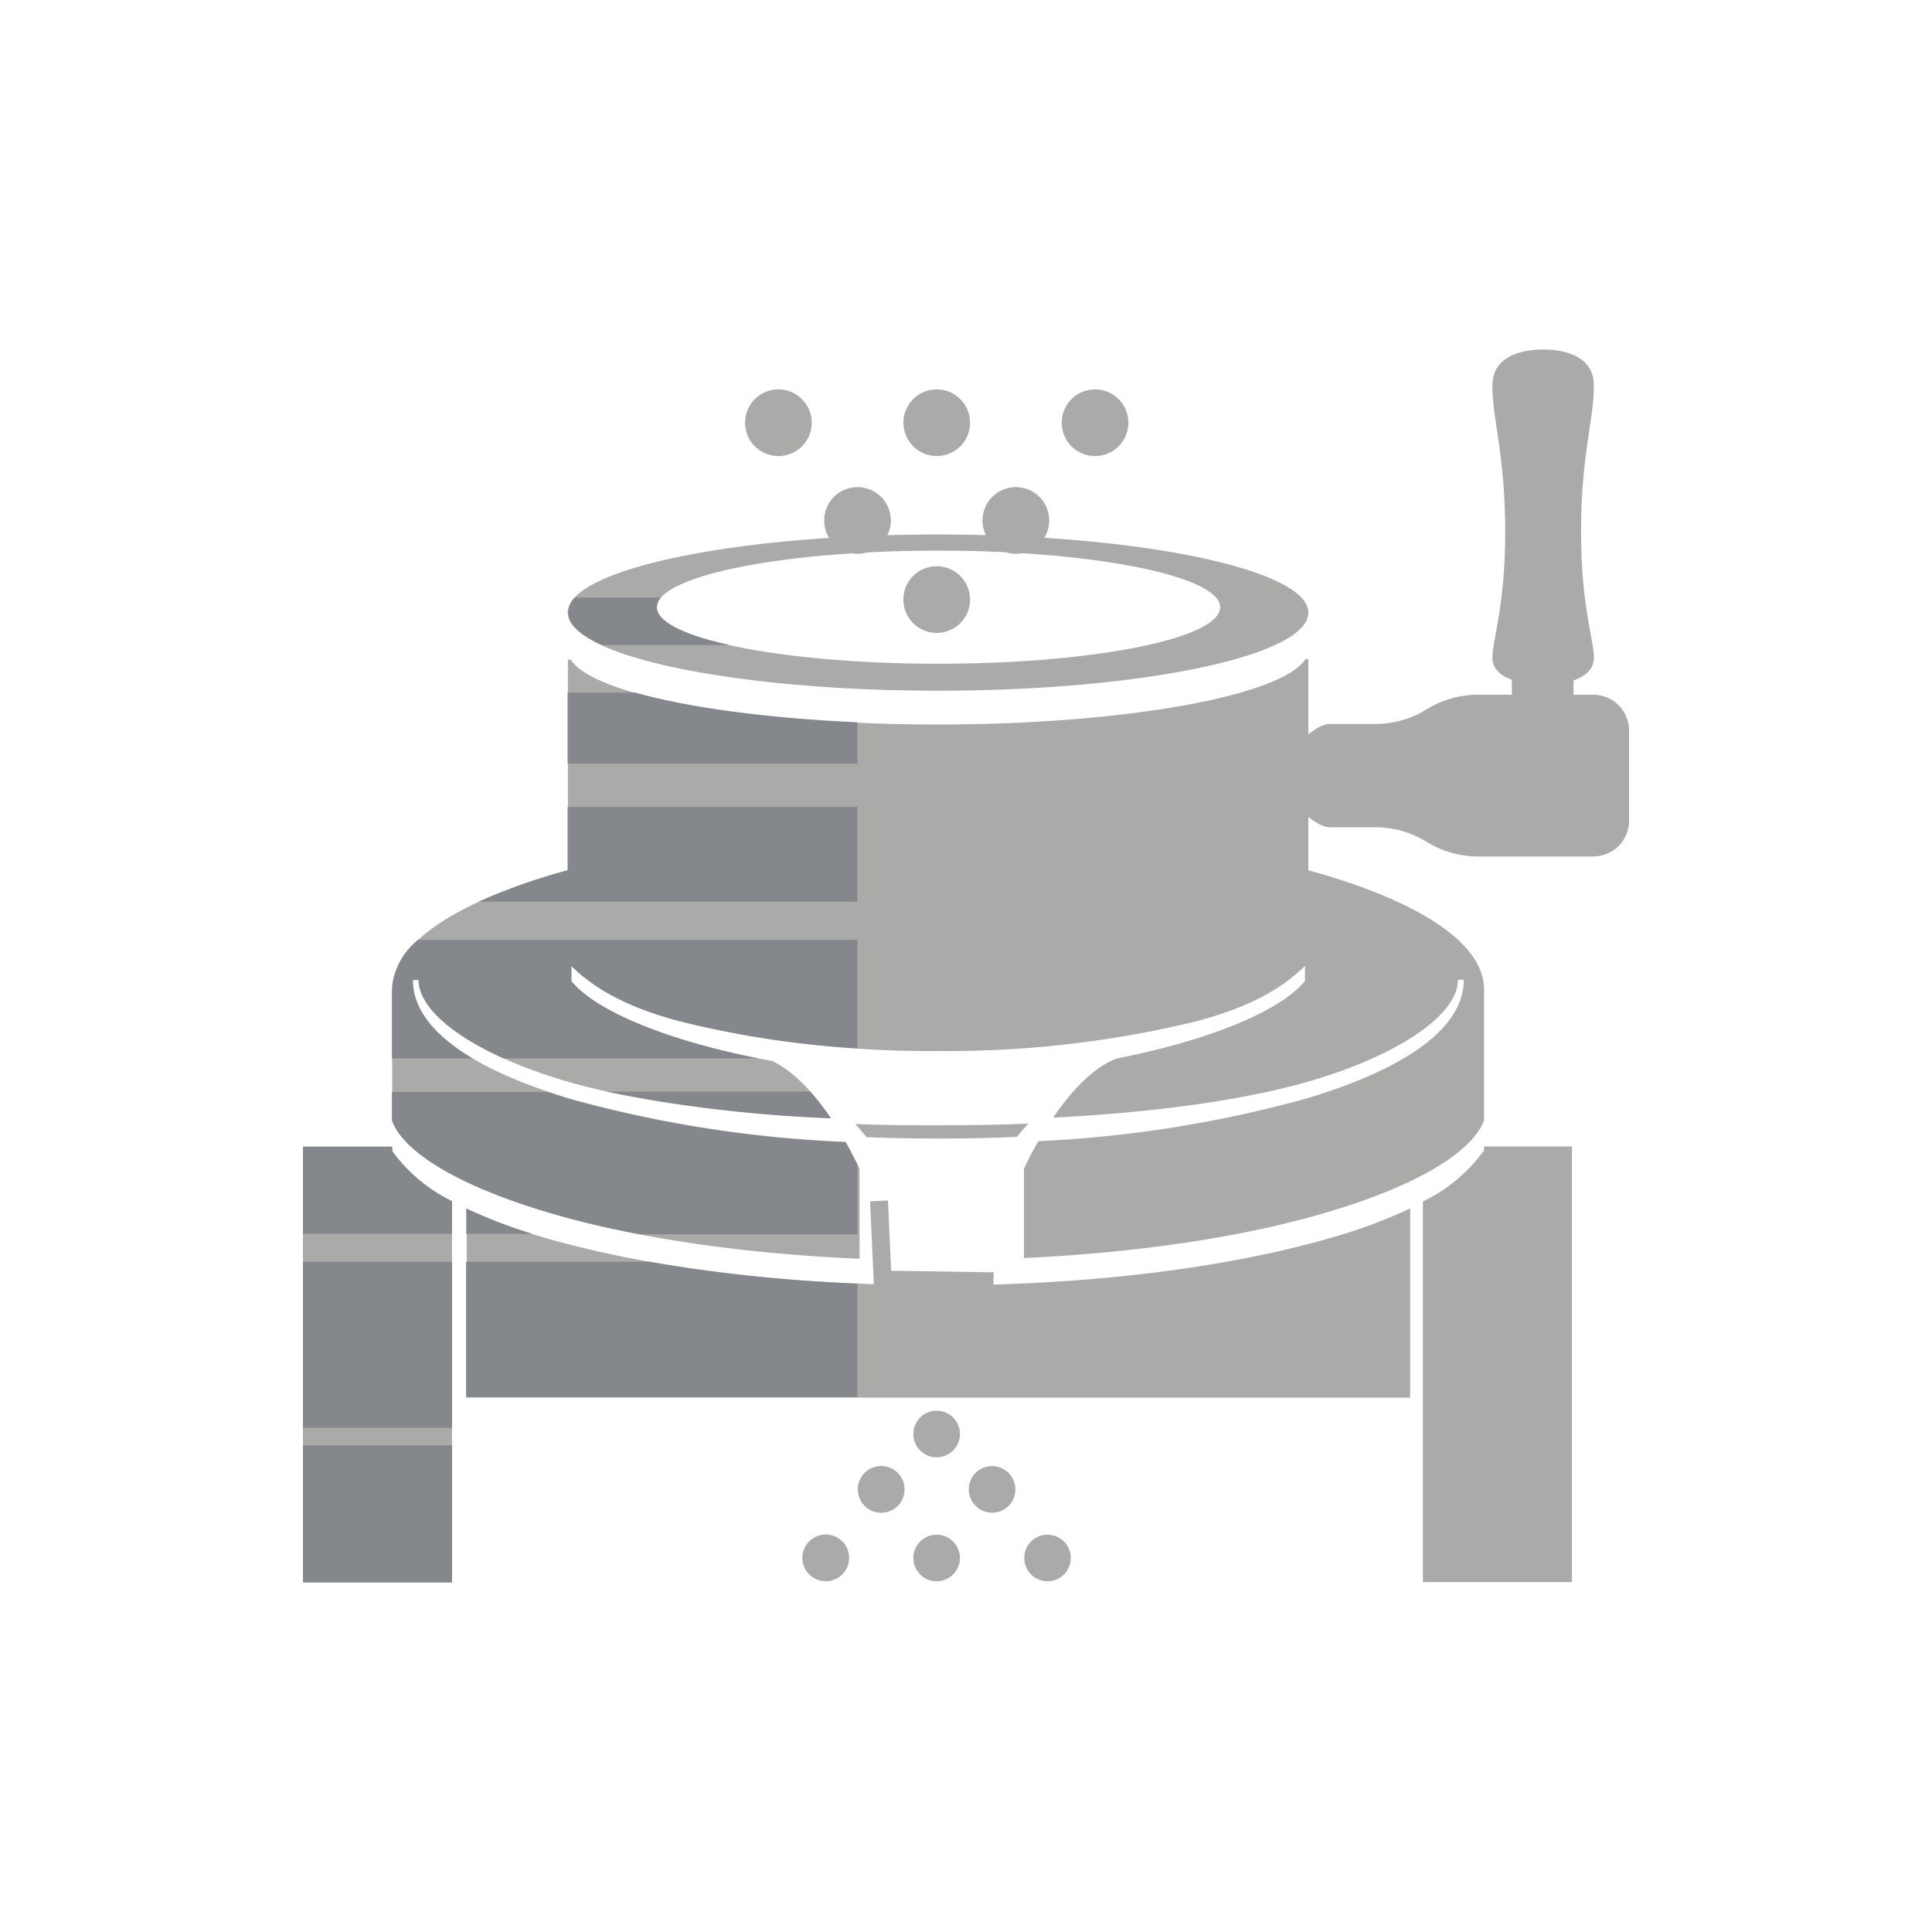 <svg xmlns="http://www.w3.org/2000/svg" viewBox="0 0 200 200"><defs><style>.cls-1{fill:none;}.cls-2{fill:#aaaaa8;}.cls-3{fill:#84888c;}</style></defs><g id="Layer_2" data-name="Layer 2"><g id="Backg_Layer_copy" data-name="Backg Layer copy"><rect class="cls-1" width="200" height="200"/></g><g id="_2_Tone_gray" data-name="2 Tone gray"><g id="milling_grinding" data-name="milling grinding"><path class="cls-2" d="M135.44,63.42c0,4.46-17.16,8.08-38.34,8.08s-38.33-3.62-38.33-8.08,17.16-8.09,38.33-8.09S135.44,59,135.44,63.42ZM97.1,57C81,57,68,59.63,68,62.86s13,5.85,29.15,5.85,29.16-2.62,29.16-5.85S113.21,57,97.1,57Zm0,76.05c-15.48,0-30.06-1.79-41-5a52.85,52.85,0,0,1-7.79-2.92v19.55h97.67V125.1a52.85,52.85,0,0,1-7.79,2.92C127.17,131.27,112.59,133.06,97.1,133.06Zm38.34-43V68.25h-.31C132.71,72,116.61,75,97.1,75s-35.6-2.92-38-6.7h-.31V90.09c-11.19,3.07-18.19,7.46-18.19,12.34V116c1.23,3.42,7.36,6.91,16.23,9.53s20,4.26,32.15,4.77V121s-.52-1.18-1.44-2.8a126.07,126.07,0,0,1-28.35-4.41c-10.76-3.2-16.44-7.47-16.44-12.34h.6c0,3.53,5.86,7.68,15.07,10.42,7.33,2.17,17.25,3.4,27.61,3.89-1.57-2.3-3.66-4.75-6.07-5.92-9.75-1.76-17.93-4.84-20.8-8.25V100c1.57,1.5,4.42,3.92,11.19,5.71a108.8,108.8,0,0,0,26.77,3.09,108.83,108.83,0,0,0,26.78-3.09c6.77-1.79,9.62-4.21,11.19-5.71v1.57c-2.52,3-9.13,5.73-17.31,7.55h0q-1.07.24-2.16.45c-2.63,1-4.92,3.65-6.6,6.13,10.08-.52,19.69-1.74,26.84-3.86,9.21-2.74,15.07-6.89,15.07-10.42h.6c0,4.87-5.68,9.14-16.44,12.34a125.21,125.21,0,0,1-27.59,4.37C106.52,119.8,106,121,106,121v9.23c11.85-.55,22.78-2.18,31.4-4.74,8.87-2.62,15-6.11,16.23-9.53V102.43C153.63,97.55,146.63,93.16,135.44,90.09Zm18.19,28.63v.41a16.88,16.88,0,0,1-6.33,5.29v39.4h15.43v-45.1Zm-113,.41v-.41H31.36v45.1H46.79V124.35A16.61,16.61,0,0,1,40.58,119.13Z"/><path class="cls-2" d="M165,39.93c0-3.5-3.9-3.75-5.25-3.75s-5.26.25-5.26,3.75,1.33,7.22,1.33,15.08-1.33,11.17-1.33,13.07c0,2.87,5.26,2.83,5.26,2.83S165,71,165,68.08c0-1.9-1.33-5.21-1.33-13.07S165,43.42,165,39.93Z"/><path class="cls-2" d="M164.94,71.92H153.17a10.08,10.08,0,0,0-5.48,1.51,10.09,10.09,0,0,1-5.49,1.51h-4.48c-1.59,0-3.22,2.17-4.13,2.4v5.9c.91.23,2.54,2.4,4.13,2.4h4.48a10.09,10.09,0,0,1,5.49,1.51,10.08,10.08,0,0,0,5.48,1.51h11.77a3.7,3.7,0,0,0,3.7-3.7V75.62A3.71,3.71,0,0,0,164.94,71.92Z"/><rect class="cls-2" x="156.51" y="67.45" width="6.38" height="5.99"/><path class="cls-2" d="M87.9,161.27a2.42,2.42,0,1,0-2.42,2.42A2.41,2.41,0,0,0,87.9,161.27Z"/><path class="cls-2" d="M93.64,154.18a2.42,2.42,0,1,0-2.42,2.42A2.41,2.41,0,0,0,93.64,154.18Z"/><path class="cls-2" d="M99.37,161.27A2.41,2.41,0,1,0,97,163.69,2.41,2.41,0,0,0,99.37,161.27Z"/><path class="cls-2" d="M99.37,148.44A2.41,2.41,0,1,0,97,150.86,2.4,2.4,0,0,0,99.37,148.44Z"/><path class="cls-2" d="M105.11,154.18a2.41,2.41,0,1,0-2.41,2.41A2.4,2.4,0,0,0,105.11,154.18Z"/><path class="cls-2" d="M110.85,161.27a2.41,2.41,0,1,0-2.41,2.42A2.41,2.41,0,0,0,110.85,161.27Z"/><path class="cls-2" d="M97.19,116.49c-2.88,0-5.79,0-8.66-.14.45.48.85,1,1.18,1.37q3.67.14,7.48.14c2.74,0,5.44-.06,8.07-.17.33-.41.73-.88,1.19-1.37C103.38,116.44,100.27,116.49,97.19,116.49Z"/><path class="cls-3" d="M48.27,125.1v2.63h6.87A51.19,51.19,0,0,1,48.27,125.1Z"/><path class="cls-3" d="M68,62.86a1.58,1.58,0,0,1,.41-1h-8.9a2.31,2.31,0,0,0-.69,1.54c0,1.2,1.26,2.34,3.5,3.37H75.54C70.82,65.75,68,64.37,68,62.86Z"/><path class="cls-3" d="M88.76,74.77c-9.44-.42-17.57-1.54-23-3.07h-7v7.35h30Z"/><path class="cls-3" d="M88.76,83.53h-30v6.56a60.62,60.62,0,0,0-9.21,3.26h39.2Z"/><path class="cls-3" d="M43.28,97.29a7.16,7.16,0,0,0-2.7,5.14v7.14h8.35c-4.08-2.41-6.2-5.15-6.2-8.12h.6c0,2.64,3.29,5.64,8.81,8.12H78.53c-9.12-1.8-16.66-4.74-19.39-8V100c1.57,1.5,4.42,3.92,11.19,5.71a98.82,98.82,0,0,0,18.43,2.81V97.29Z"/><path class="cls-3" d="M40.58,116c1.23,3.42,7.36,6.91,16.23,9.53,2.88.86,6,1.6,9.38,2.24H88.76v-7.16c-.23-.48-.65-1.33-1.24-2.37a126.07,126.07,0,0,1-28.35-4.41c-.86-.26-1.67-.52-2.46-.79H40.58Z"/><path class="cls-3" d="M40.58,119.13v-.41H31.36v9H46.79v-3.38A16.61,16.61,0,0,1,40.58,119.13Z"/><path class="cls-3" d="M86,115.76A25.91,25.91,0,0,0,83.87,113H62.82A142.25,142.25,0,0,0,86,115.76Z"/><rect class="cls-3" x="31.36" y="130.62" width="15.44" height="17.18"/><path class="cls-3" d="M67.25,130.62h-19v14H88.76V132.88A162.9,162.9,0,0,1,67.25,130.62Z"/><rect class="cls-3" x="31.36" y="149.61" width="15.44" height="14.21"/><polygon class="cls-2" points="102.83 133.56 90.48 133.38 90.07 124.36 91.92 124.27 92.25 131.55 102.86 131.71 102.83 133.56"/><path class="cls-2" d="M109.91,43.75a3.45,3.45,0,1,0,3.44-3.44A3.45,3.45,0,0,0,109.91,43.75Z"/><path class="cls-2" d="M101.71,53.88a3.45,3.45,0,1,0,3.45-3.45A3.44,3.44,0,0,0,101.71,53.88Z"/><path class="cls-2" d="M93.52,43.75A3.45,3.45,0,1,0,97,40.31,3.45,3.45,0,0,0,93.52,43.75Z"/><path class="cls-2" d="M93.52,62.07A3.45,3.45,0,1,0,97,58.62,3.44,3.44,0,0,0,93.52,62.07Z"/><path class="cls-2" d="M85.32,53.88a3.45,3.45,0,1,0,3.45-3.45A3.44,3.44,0,0,0,85.32,53.88Z"/><path class="cls-2" d="M77.13,43.75a3.45,3.45,0,1,0,3.44-3.44A3.45,3.45,0,0,0,77.13,43.75Z"/></g></g></g></svg>